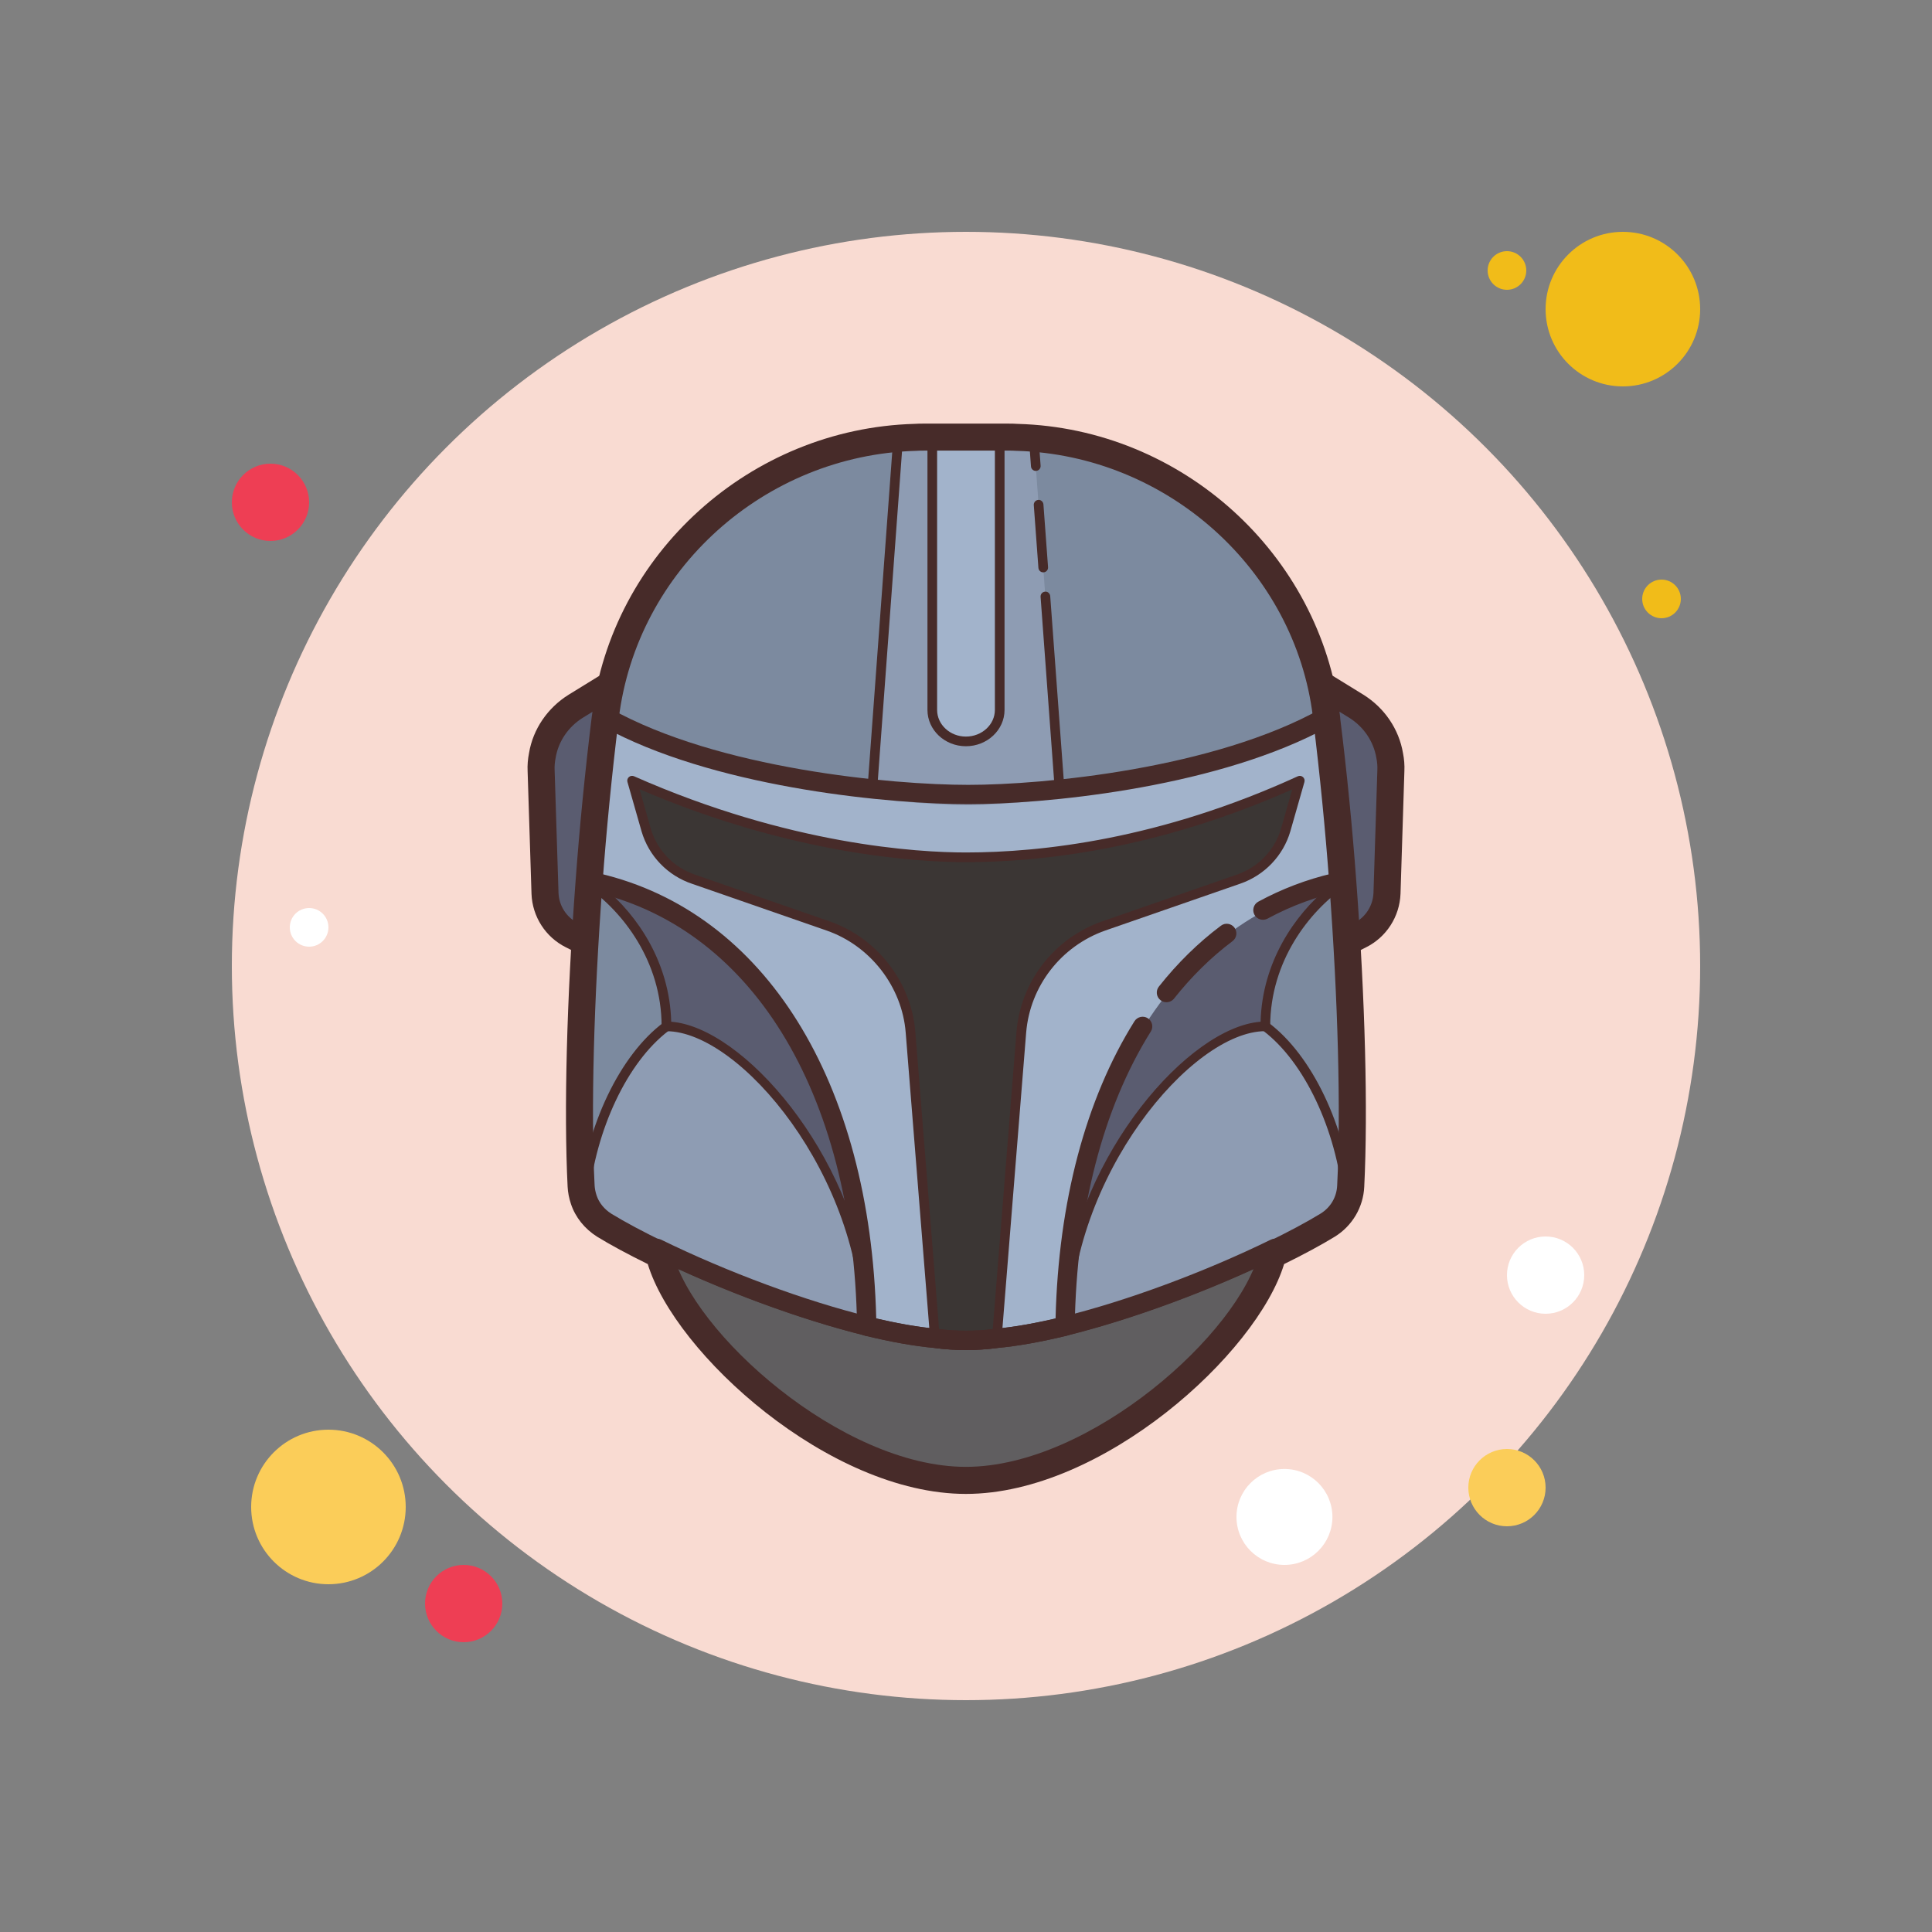 <svg xmlns="http://www.w3.org/2000/svg"  viewBox="0 0 100 100" width="100px" height="100px"><rect x="0" y="0" width="100" height="100" fill="#808080" stroke="none"/><circle cx="78" cy="14" r="1" fill="#f1bc19"/><circle cx="50" cy="50" r="38" fill="#f9dbd2"/><circle cx="84" cy="16" r="4" fill="#f1bc19"/><circle cx="14" cy="26" r="2" fill="#ee3e54"/><circle cx="78" cy="77" r="2" fill="#fbcd59"/><circle cx="17" cy="78" r="4" fill="#fbcd59"/><circle cx="24" cy="83" r="2" fill="#ee3e54"/><circle cx="66.483" cy="78.517" r="2.483" fill="#fff"/><circle cx="16" cy="48" r="1" fill="#fff"/><circle cx="86" cy="31" r="1" fill="#f1bc19"/><circle cx="80" cy="66" r="2" fill="#fff"/><g><path fill="#5a5c70" d="M33.37,42.731l-2.6,6.266l-1.168-0.59c-0.829-0.414-1.356-1.243-1.394-2.16l-0.201-6.367 c-0.013-0.264,0.013-0.527,0.063-0.779c0.176-1.042,0.804-1.972,1.733-2.549l2.223-1.369l1.13,6.329L33.37,42.731z"/><path fill="#5a5c70" d="M71.992,39.88l-0.201,6.367c-0.038,0.917-0.565,1.746-1.394,2.16l-1.168,0.59l-2.6-6.266 l0.213-1.218l1.13-6.329l2.223,1.369c0.929,0.578,1.557,1.507,1.733,2.549C71.979,39.352,72.005,39.616,71.992,39.88z"/><path fill="#472b29" d="M30.771,49.697c-0.108,0-0.217-0.025-0.316-0.076l-1.167-0.59c-1.047-0.523-1.729-1.579-1.777-2.755 l-0.202-6.374c-0.014-0.293,0.011-0.613,0.076-0.938c0.206-1.222,0.955-2.326,2.05-3.007l2.225-1.37 c0.197-0.122,0.441-0.138,0.653-0.042c0.211,0.094,0.362,0.288,0.403,0.516l1.344,7.55c0.023,0.131,0.008,0.266-0.043,0.389 l-2.6,6.267c-0.075,0.18-0.221,0.321-0.403,0.388C30.935,49.683,30.853,49.697,30.771,49.697z M31.518,36.318l-1.347,0.83 c-0.752,0.467-1.267,1.222-1.41,2.069c-0.046,0.233-0.063,0.438-0.054,0.629l0.202,6.379c0.027,0.66,0.413,1.259,1.007,1.555 l0.497,0.251l2.232-5.381L31.518,36.318z"/><path fill="#472b29" d="M69.229,49.697c-0.082,0-0.165-0.015-0.243-0.044c-0.183-0.067-0.329-0.208-0.403-0.388l-2.6-6.267 c-0.051-0.123-0.066-0.258-0.043-0.389l1.344-7.55c0.041-0.228,0.191-0.421,0.403-0.516c0.212-0.094,0.456-0.078,0.653,0.042 l2.223,1.369c1.098,0.683,1.846,1.786,2.056,3.029c0.061,0.302,0.086,0.619,0.072,0.922l-0.201,6.362 c-0.048,1.183-0.731,2.239-1.781,2.764l-1.165,0.588C69.446,49.672,69.338,49.697,69.229,49.697z M67.354,42.65l2.232,5.381 l0.494-0.25c0.597-0.298,0.983-0.897,1.011-1.564l0.201-6.36c0-0.004,0-0.008,0-0.012c0.009-0.191-0.008-0.396-0.05-0.608 c-0.146-0.868-0.662-1.623-1.416-2.092l-1.345-0.828L67.354,42.65z"/><path fill="#605e60" d="M49.995,55.625c-8.844,0-16,2.604-16,8.4c0,4.2,8.727,12.6,16,12.6s16-8.4,16-12.6 C65.995,58.229,58.839,55.625,49.995,55.625z"/><path fill="#7c8a9f" d="M69.915,61.395c-0.04,0.82-0.48,1.57-1.19,2.02c-2.68,1.64-8.46,4.22-13.6,5.47 c-1.24,0.31-2.45,0.54-3.56,0.64c-0.55,0.07-1.07,0.1-1.57,0.1s-1.02-0.03-1.57-0.1c-1.11-0.1-2.32-0.33-3.56-0.64 c-5.14-1.25-10.92-3.83-13.6-5.47c-0.5-0.32-0.87-0.78-1.05-1.31c-0.07-0.23-0.12-0.47-0.14-0.71c-0.19-3.85-0.05-9.58,0.41-15.73 c0.21-2.78,0.49-5.64,0.83-8.46c0-0.04,0.02-0.06,0.02-0.1c0.94-7.83,7.36-13.8,15.15-14.42c0.29-0.03,0.58-0.04,0.87-0.05 c0.16-0.01,0.32-0.01,0.49-0.01h4.3c0.17,0,0.33,0,0.49,0.01c0.29,0.01,0.58,0.02,0.87,0.05c7.79,0.62,14.21,6.59,15.15,14.42 c0,0.04,0.02,0.06,0.02,0.1c0.34,2.82,0.62,5.68,0.83,8.46C69.965,51.815,70.105,57.545,69.915,61.395z"/><path fill="#8e9cb3" d="M44.863,68.888c-5.133-1.258-10.918-3.836-13.593-5.475c-0.499-0.318-0.87-0.775-1.05-1.308 c0.333-3.519,1.972-7.265,4.276-8.98C43.455,51.22,47.755,67.084,44.863,68.888z"/><path fill="#8e9cb3" d="M55.128,68.888c5.133-1.258,10.918-3.836,13.593-5.475c0.499-0.318,0.87-0.775,1.05-1.308 c-0.333-3.519-1.972-7.265-4.276-8.98C56.535,51.22,52.235,67.084,55.128,68.888z"/><path fill="#8e9cb3" d="M54.995,42.945h-10l1.49-20.26c0.29-0.03,0.58-0.04,0.87-0.05c0.16-0.01,0.32-0.01,0.49-0.01h4.3 c0.17,0,0.33,0,0.49,0.01c0.29,0.01,0.58,0.02,0.87,0.05L54.995,42.945z"/><path fill="#472b29" d="M54.995,43.195h-10c-0.069,0-0.136-0.029-0.183-0.08c-0.047-0.051-0.071-0.12-0.066-0.189 l1.49-20.26c0.009-0.121,0.103-0.217,0.224-0.23c0.289-0.03,0.578-0.041,0.867-0.051c0.179-0.011,0.344-0.011,0.519-0.011h4.3 c0.175,0,0.34,0,0.505,0.01c0.303,0.011,0.592,0.021,0.881,0.051c0.121,0.013,0.214,0.109,0.224,0.23l0.106,1.44 c0.01,0.138-0.093,0.258-0.231,0.268c-0.135,0.013-0.258-0.093-0.268-0.231l-0.09-1.228c-0.208-0.016-0.417-0.023-0.625-0.03 c-0.182-0.011-0.33-0.014-0.501-0.01h-4.3c-0.16,0.003-0.32,0-0.475,0.009c-0.229,0.008-0.442,0.016-0.651,0.031l-1.455,19.779 h9.462l-0.868-11.801c-0.01-0.138,0.093-0.258,0.231-0.268c0.137-0.015,0.257,0.093,0.268,0.231l0.888,12.07 c0.005,0.069-0.019,0.138-0.066,0.189C55.131,43.166,55.064,43.195,54.995,43.195z"/><path fill="#472b29" d="M53.997,29.625c-0.129,0-0.239-0.1-0.249-0.231l-0.239-3.25c-0.01-0.138,0.093-0.258,0.231-0.268 c0.131-0.016,0.258,0.093,0.268,0.231l0.239,3.25c0.01,0.138-0.093,0.258-0.231,0.268C54.009,29.625,54.003,29.625,53.997,29.625z"/><path fill="#472b29" d="M44.862,69.138c-0.02,0-0.04-0.002-0.06-0.007c-4.878-1.195-10.778-3.737-13.664-5.504 c-0.553-0.352-0.962-0.863-1.156-1.442c-0.011-0.033-0.015-0.068-0.012-0.103c0.359-3.796,2.118-7.477,4.375-9.157 c0.029-0.021,0.062-0.036,0.097-0.044c6.209-1.317,9.446,5.421,10.292,7.519c1.374,3.406,1.864,7.701,0.259,8.701 C44.955,69.125,44.909,69.138,44.862,69.138z M30.473,62.074c0.165,0.451,0.493,0.85,0.93,1.128 c2.828,1.731,8.6,4.221,13.409,5.416c1.102-0.865,0.864-4.551-0.54-8.032c-0.807-2-3.876-8.417-9.671-7.228 C32.481,54.967,30.829,58.455,30.473,62.074z"/><path fill="#472b29" d="M55.128,69.138c-0.046,0-0.092-0.013-0.132-0.038c-1.604-1-1.115-5.296,0.26-8.701 c0.847-2.097,4.086-8.831,10.292-7.519c0.035,0.008,0.068,0.022,0.097,0.044c2.258,1.681,4.017,5.361,4.375,9.157 c0.003,0.035-0.001,0.07-0.012,0.103c-0.194,0.579-0.604,1.09-1.152,1.44c-2.89,1.77-8.79,4.312-13.668,5.506 C55.168,69.136,55.148,69.138,55.128,69.138z M63.995,53.213c-4.891,0-7.536,5.541-8.275,7.373 c-1.405,3.481-1.643,7.167-0.541,8.032c4.809-1.194,10.581-3.684,13.413-5.418c0.433-0.275,0.761-0.675,0.926-1.126 c-0.355-3.62-2.007-7.107-4.127-8.716C64.906,53.259,64.441,53.213,63.995,53.213z"/><path fill="#5a5c70" d="M30.488,45.668c1.587,1.092,4.007,3.646,4.007,7.457c3.84,0,10.367,7.608,10.367,15.763 C46.475,62.956,46.795,45.668,30.488,45.668z"/><path fill="#5a5c70" d="M69.502,45.668c-1.587,1.092-4.007,3.646-4.007,7.457c-3.84,0-10.367,7.608-10.367,15.763 C53.515,62.956,53.195,45.668,69.502,45.668z"/><path fill="#472b29" d="M44.862,69.138c-0.011,0-0.022,0-0.033-0.002c-0.124-0.016-0.217-0.122-0.217-0.248 c0-8-6.312-15.513-10.117-15.513c-0.138,0-0.25-0.112-0.25-0.25c0-3.368-2.014-5.954-3.898-7.251 c-0.09-0.062-0.129-0.176-0.097-0.28c0.033-0.104,0.129-0.176,0.239-0.176c5.226,0,9.214,1.752,11.855,5.207 c4.191,5.482,3.947,13.965,2.76,18.33C45.074,69.064,44.974,69.138,44.862,69.138z M45.112,68.888h0.006H45.112z M34.742,52.885 c3.705,0.282,9.405,6.785,10.261,14.146c0.729-4.451,0.472-11.486-3.057-16.103c-2.413-3.156-6.008-4.835-10.696-4.997 C32.992,47.369,34.659,49.806,34.742,52.885z"/><path fill="#472b29" d="M55.128,69.138c-0.111,0-0.211-0.074-0.241-0.185c-1.187-4.364-1.431-12.847,2.76-18.33 c2.641-3.455,6.63-5.207,11.855-5.207c0.109,0,0.206,0.071,0.239,0.176c0.032,0.104-0.007,0.218-0.097,0.28 c-1.885,1.297-3.899,3.884-3.899,7.251c0,0.138-0.112,0.25-0.25,0.25c-3.806,0-10.117,7.514-10.117,15.513 c0,0.125-0.093,0.231-0.217,0.248C55.15,69.138,55.139,69.138,55.128,69.138z M68.74,45.931c-4.688,0.162-8.284,1.841-10.696,4.997 c-3.529,4.617-3.787,11.651-3.057,16.103c0.856-7.36,6.557-13.863,10.261-14.146C65.332,49.806,66.999,47.369,68.74,45.931z"/><path fill="#a2b3cb" d="M68.67,37.208c-5.798,3.277-14.95,4.471-18.675,4.471c-3.725,0-12.877-1.194-18.675-4.471 c-0.346,2.82-0.627,5.678-0.832,8.46c8.294,1.715,14.169,10.175,14.374,23.221c1.242,0.305,2.458,0.533,3.558,0.635 c0.55,0.076,1.075,0.102,1.574,0.102s1.024-0.025,1.574-0.102c1.101-0.102,2.317-0.33,3.558-0.635 c0.205-13.046,6.08-21.506,14.374-23.221C69.298,42.886,69.016,40.028,68.67,37.208z"/><path fill="#3b3634" d="M32.715,40.409l0.73,2.553c0.346,1.181,1.254,2.134,2.432,2.541l0.038,0.013l2.56,0.889l1.28,0.445 l3.11,1.08c0.256,0.089,0.499,0.191,0.73,0.305c1.984,0.991,3.354,2.947,3.533,5.195l1.267,15.878l0.026,0.216 c0.55,0.076,1.075,0.102,1.574,0.102s1.024-0.025,1.574-0.102l0.026-0.216l1.267-15.878c0.205-2.515,1.882-4.662,4.262-5.5 l6.989-2.426c1.178-0.406,2.086-1.359,2.432-2.541l0.73-2.553c-8.32,3.811-14.72,3.811-17.28,3.811c-1.267,0-3.482,0-6.4-0.47 c-1.178-0.178-2.458-0.445-3.84-0.813c-0.422-0.102-0.845-0.216-1.28-0.356c-0.819-0.241-1.677-0.521-2.56-0.851 C34.891,41.349,33.816,40.917,32.715,40.409z"/><path fill="#a2b3cb" d="M51.625,22.625v14c0,0.9-0.73,1.62-1.63,1.62s-1.62-0.72-1.62-1.62v-14H51.625z"/><path fill="#472b29" d="M49.995,77.325c-7.077,0-15.062-7.268-16.466-11.897c-1.031-0.507-1.934-0.994-2.625-1.418 c-0.646-0.41-1.121-1.005-1.348-1.682c-0.102-0.302-0.161-0.604-0.176-0.897c-0.197-3.946-0.047-9.709,0.411-15.814 c0.205-2.784,0.486-5.642,0.835-8.493c0.002-0.018,0.011-0.086,0.015-0.103c1.014-8.359,8.193-14.844,16.699-15.082 c0.134-0.012,0.32-0.013,0.506-0.013h4.301c0.187,0,0.373,0.001,0.544,0.015c8.468,0.236,15.647,6.72,16.663,15.082 c0.01,0.057,0.018,0.116,0.018,0.186c0.344,2.766,0.625,5.624,0.83,8.408l0,0c0.458,6.109,0.607,11.872,0.411,15.812 c-0.049,1.055-0.618,2.02-1.521,2.58c-0.696,0.427-1.599,0.914-2.628,1.42C65.058,70.057,57.072,77.325,49.995,77.325z M47.786,23.325c-0.126,0-0.252,0-0.37,0.01c-7.856,0.22-14.456,6.176-15.388,13.855c-0.002,0.018-0.011,0.086-0.015,0.104 c-0.345,2.828-0.624,5.663-0.827,8.425c-0.454,6.051-0.603,11.75-0.409,15.64c0.009,0.165,0.044,0.341,0.105,0.523 c0.125,0.374,0.396,0.708,0.762,0.94c0.706,0.433,1.671,0.948,2.78,1.485c0.189,0.091,0.327,0.262,0.376,0.465 c1.013,4.195,8.749,11.152,15.194,11.152c6.446,0,14.182-6.957,15.195-11.152c0.049-0.204,0.187-0.375,0.376-0.465 c1.107-0.536,2.072-1.052,2.79-1.492c0.515-0.319,0.829-0.85,0.857-1.455c0.194-3.887,0.045-9.587-0.409-15.641c0,0,0,0,0-0.001 c-0.204-2.763-0.482-5.598-0.829-8.427c-0.01-0.057-0.018-0.116-0.018-0.187c-0.927-7.595-7.527-13.55-15.345-13.769 c-0.173-0.013-0.318-0.011-0.467-0.012h-4.301C47.825,23.325,47.805,23.325,47.786,23.325z"/><path fill="#472b29" d="M60.375,51.875c-0.108,0-0.218-0.035-0.31-0.108c-0.217-0.171-0.253-0.486-0.082-0.702 c0.959-1.213,2.04-2.273,3.212-3.151c0.221-0.167,0.534-0.121,0.7,0.1c0.166,0.221,0.121,0.534-0.1,0.7 c-1.103,0.827-2.121,1.827-3.027,2.972C60.669,51.81,60.523,51.875,60.375,51.875z"/><path fill="#472b29" d="M49.995,69.875c-0.588,0-1.125-0.035-1.643-0.106c-1.033-0.094-2.254-0.31-3.608-0.639 c-0.221-0.054-0.378-0.25-0.382-0.478c-0.192-12.187-5.547-20.831-13.975-22.56c-0.246-0.05-0.417-0.276-0.398-0.527 c0.202-2.72,0.495-5.667,0.847-8.521c0.021-0.165,0.122-0.31,0.271-0.385c0.149-0.074,0.326-0.071,0.47,0.01 c5.578,3.128,14.568,3.955,18.542,3.955c3.888,0,12.715-0.827,18.293-3.955c0.146-0.081,0.322-0.084,0.47-0.01 c0.149,0.075,0.25,0.22,0.271,0.385c0.353,2.854,0.645,5.801,0.847,8.521c0.019,0.251-0.152,0.477-0.398,0.527 c-1.4,0.287-2.744,0.777-3.994,1.456c-0.243,0.131-0.546,0.041-0.678-0.201c-0.132-0.243-0.042-0.546,0.201-0.678 c1.208-0.656,2.498-1.147,3.84-1.462c-0.182-2.351-0.429-4.857-0.722-7.316c-5.769,2.942-14.298,3.734-18.129,3.734 c-3.915,0-12.599-0.791-18.379-3.734c-0.293,2.459-0.541,4.965-0.722,7.317c8.573,2.006,14.031,10.768,14.335,23.04 c1.157,0.268,2.202,0.446,3.112,0.529c0.989,0.135,2.091,0.132,3.036,0.003c0.93-0.086,1.977-0.264,3.134-0.532 c0.15-6.045,1.559-11.358,4.083-15.388c0.148-0.233,0.456-0.305,0.689-0.158c0.234,0.147,0.305,0.455,0.158,0.689 c-2.481,3.96-3.844,9.238-3.939,15.261c-0.004,0.228-0.161,0.424-0.382,0.478c-1.354,0.33-2.575,0.545-3.631,0.642 C51.12,69.84,50.583,69.875,49.995,69.875z"/><path fill="#472b29" d="M49.995,69.875c-0.585,0-1.12-0.035-1.634-0.106c-1.029-0.094-2.245-0.311-3.59-0.642 c-3.368-0.825-7.478-2.345-10.995-4.065c-0.248-0.122-0.351-0.421-0.229-0.669c0.122-0.247,0.422-0.35,0.669-0.229 c3.456,1.691,7.491,3.184,10.794,3.993c1.298,0.319,2.464,0.527,3.466,0.62c0.983,0.135,2.079,0.132,3.018,0.003 c1.025-0.095,2.191-0.304,3.489-0.622c3.303-0.81,7.338-2.302,10.794-3.993c0.248-0.122,0.547-0.019,0.669,0.229 c0.121,0.248,0.019,0.547-0.229,0.669c-3.517,1.721-7.627,3.241-10.996,4.066c-1.345,0.33-2.561,0.547-3.613,0.644 C51.115,69.84,50.58,69.875,49.995,69.875z"/><path fill="#472b29" d="M49.996,69.878c-0.518,0-1.036-0.036-1.606-0.107c-0.114-0.014-0.204-0.104-0.217-0.219 l-0.025-0.216l-1.269-15.888c-0.186-2.376-1.831-4.5-4.095-5.284l-3.11-1.08c-0.392-0.138-1.085-0.377-1.796-0.624 c-0.786-0.272-1.595-0.553-2.044-0.71c-1.269-0.421-2.253-1.438-2.627-2.719l-0.73-2.555c-0.027-0.093,0.003-0.194,0.076-0.257 c0.073-0.064,0.177-0.08,0.265-0.04c8.053,3.561,14.696,3.945,17.179,3.945c3.908,0,10.06-0.684,17.176-3.943 c0.088-0.041,0.193-0.027,0.267,0.038c0.074,0.063,0.104,0.164,0.077,0.258l-0.729,2.553c-0.37,1.264-1.338,2.276-2.59,2.708 l-6.988,2.426c-2.292,0.807-3.899,2.881-4.096,5.285l-1.293,16.103c-0.013,0.114-0.103,0.205-0.217,0.219 C51.031,69.843,50.513,69.878,49.996,69.878z M48.646,69.298c0.945,0.106,1.753,0.106,2.699,0l0.002-0.02l1.266-15.869 c0.212-2.6,1.95-4.844,4.429-5.716l6.99-2.427c1.1-0.379,1.95-1.267,2.274-2.375l0.581-2.033 c-6.989,3.106-13.024,3.767-16.891,3.767c-2.464,0-8.974-0.373-16.894-3.775l0.583,2.043c0.328,1.122,1.191,2.014,2.309,2.385 c0.453,0.159,1.261,0.439,2.047,0.711c0.711,0.247,1.405,0.487,1.797,0.625l3.11,1.079c2.449,0.849,4.229,3.146,4.429,5.717 L48.646,69.298z"/><path fill="#472b29" d="M49.995,38.625c-1.097,0-1.99-0.843-1.99-1.88v-14.12c0-0.138,0.112-0.25,0.25-0.25h3.49 c0.138,0,0.25,0.112,0.25,0.25v14.12C51.995,37.782,51.098,38.625,49.995,38.625z M48.505,22.875v13.87 c0,0.761,0.668,1.38,1.49,1.38c0.827,0,1.5-0.619,1.5-1.38v-13.87H48.505z"/></g></svg>